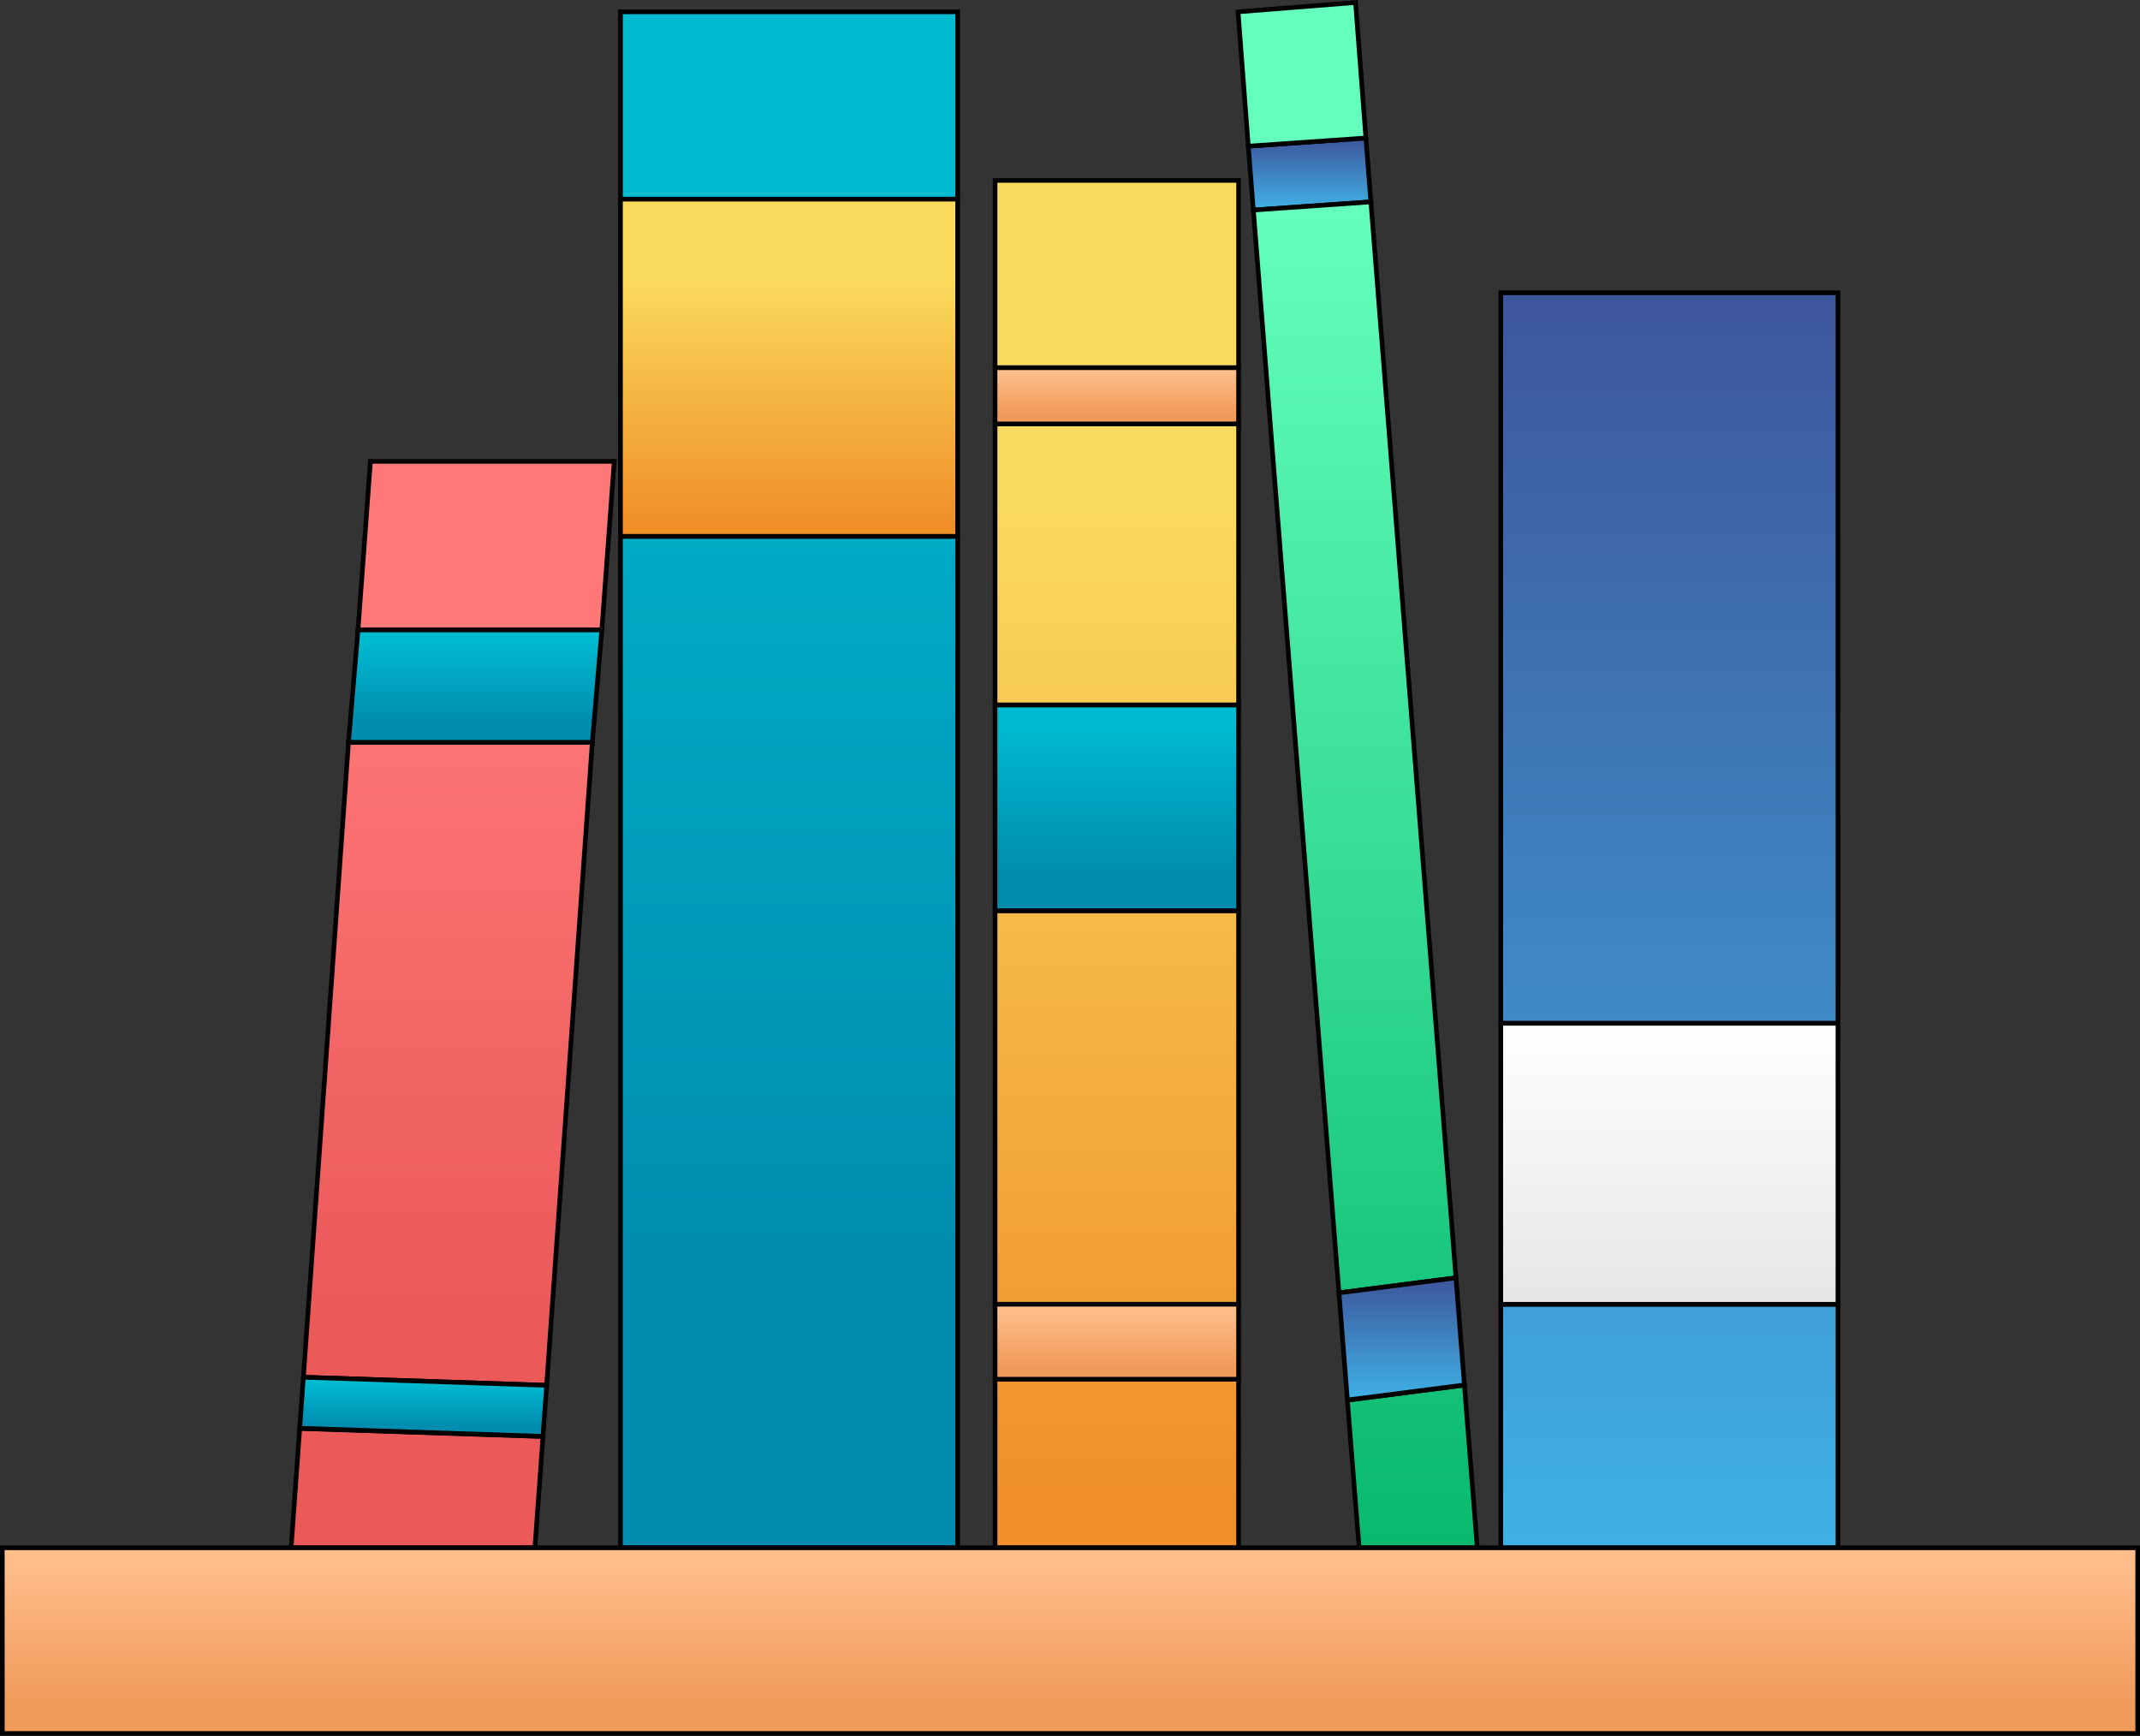 <svg xmlns="http://www.w3.org/2000/svg" xmlns:xlink="http://www.w3.org/1999/xlink" width="461" height="373.92" viewBox="0 0 461 373.92">
  <rect x="0" y="0" width="461" height="373.92" fill="#333333" stroke="none"/>
  <defs>
    <linearGradient id="linear-gradient" x1="0.5" x2="0.5" y2="1" gradientUnits="objectBoundingBox">
      <stop offset="0.166" stop-color="#ff7878"/>
      <stop offset="0.78" stop-color="#eb5959"/>
    </linearGradient>
    <linearGradient id="linear-gradient-2" x1="0.5" x2="0.5" y2="1" gradientUnits="objectBoundingBox">
      <stop offset="0.106" stop-color="#00bacf"/>
      <stop offset="0.809" stop-color="#008db0"/>
    </linearGradient>
    <linearGradient id="linear-gradient-5" x1="0.5" x2="0.5" y2="1" gradientUnits="objectBoundingBox">
      <stop offset="0.23" stop-color="#fadb5d"/>
      <stop offset="0.97" stop-color="#f08e28"/>
    </linearGradient>
    <linearGradient id="linear-gradient-8" x1="0.5" x2="0.5" y2="1" gradientUnits="objectBoundingBox">
      <stop offset="0.092" stop-color="#ffbd8a"/>
      <stop offset="0.844" stop-color="#f09a59"/>
    </linearGradient>
    <linearGradient id="linear-gradient-10" x1="0.5" x2="0.5" y2="1" gradientUnits="objectBoundingBox">
      <stop offset="0" stop-color="#3e569c"/>
      <stop offset="1" stop-color="#3fb1e5"/>
    </linearGradient>
    <linearGradient id="linear-gradient-11" x1="0.5" x2="0.5" y2="1" gradientUnits="objectBoundingBox">
      <stop offset="0" stop-color="#64ffbd"/>
      <stop offset="1" stop-color="#08b96e"/>
    </linearGradient>
    <linearGradient id="linear-gradient-14" x1="0.5" x2="0.5" y2="1" gradientUnits="objectBoundingBox">
      <stop offset="0" stop-color="#fff"/>
      <stop offset="1" stop-color="#e6e6e6"/>
    </linearGradient>
  </defs>
  <g id="bookshelf" transform="translate(0.5 -43.021)">
    <path id="Union_115" data-name="Union 115" d="M9511,13349.591l1.853-25.71,52.4,1.729-1.729,23.981Zm2.649-36.743,9.713-136.77h52.522l-9.84,138.516Zm11.763-160.976,2.678-36.313h52.522l-2.677,36.313Z" transform="translate(-9448.789 -12973.149)" stroke="#000" stroke-width="1" fill="url(#linear-gradient)"/>
    <path id="Path_4985" data-name="Path 4985" d="M64.064,350.686l52.4,1.745.8-10.986L64.86,339.7Z" stroke="#000" stroke-width="1" fill="url(#linear-gradient-2)"/>
    <path id="Path_4988" data-name="Path 4988" d="M74.574,202.93H127.1l2.051-24.206H76.625Z" stroke="#000" stroke-width="1" fill="url(#linear-gradient-2)"/>
    <path id="Union_114" data-name="Union 114" d="M9511,13446.43v-217.893h72.635v217.893Zm0-290.518v-40.354h72.635v40.354Z" transform="translate(-9377.837 -13069.988)" stroke="#000" stroke-width="1" fill="url(#linear-gradient-2)"/>
    <rect id="Rectangle_960" data-name="Rectangle 960" width="72.635" height="72.629" transform="translate(133.163 85.923)" stroke="#000" stroke-width="1" fill="url(#linear-gradient-5)"/>
    <rect id="Rectangle_961" data-name="Rectangle 961" width="52.463" height="44.379" transform="translate(213.857 194.869)" stroke="#000" stroke-width="1" fill="url(#linear-gradient-2)"/>
    <path id="Union_113" data-name="Union 113" d="M9511,13410.113V13373.8h52.461v36.313Zm0-52.461v-84.733h52.461v84.733Zm0-129.11v-60.535h52.461v60.535Zm0-72.638v-40.346h52.461v40.346Z" transform="translate(-9297.143 -13033.672)" stroke="#000" stroke-width="1" fill="url(#linear-gradient-5)"/>
    <rect id="Rectangle_964" data-name="Rectangle 964" width="52.463" height="16.146" transform="translate(213.857 323.981)" stroke="#000" stroke-width="1" fill="url(#linear-gradient-8)"/>
    <rect id="Rectangle_967" data-name="Rectangle 967" width="52.463" height="12.1" transform="translate(213.857 122.234)" stroke="#000" stroke-width="1" fill="url(#linear-gradient-8)"/>
    <path id="Path_4989" data-name="Path 4989" d="M293.736,72.751l-25.325,1.762L269.5,88.276l25.312-1.768Z" stroke="#000" stroke-width="1" fill="url(#linear-gradient-10)"/>
    <path id="Union_116" data-name="Union 116" d="M9537.079,13448.443l-2.524-31.791,25.209-3.253,2.774,35.044Zm-22.778-288.168,25.311-1.769,18.33,231.783-25.206,3.233Zm-3.3-42.705,25.31-2.012,2.225,29.191-25.327,1.762Z" transform="translate(-9244.798 -13072)" stroke="#000" stroke-width="1" fill="url(#linear-gradient-11)"/>
    <path id="Path_4993" data-name="Path 4993" d="M287.938,321.523l1.821,23.08,25.207-3.234-1.821-23.08Z" stroke="#000" stroke-width="1" fill="url(#linear-gradient-10)"/>
    <path id="Union_117" data-name="Union 117" d="M9511,13385.91v-52.461h72.637v52.461Zm0-112.981v-157.368h72.637v157.368Z" transform="translate(-9188.2 -13009.467)" stroke="#000" stroke-width="1" fill="url(#linear-gradient-10)"/>
    <rect id="Rectangle_970" data-name="Rectangle 970" width="72.635" height="60.519" transform="translate(322.8 263.462)" stroke="#000" stroke-width="1" fill="url(#linear-gradient-14)"/>
    <rect id="Rectangle_971" data-name="Rectangle 971" width="460" height="40" transform="translate(0 376.441)" stroke="#000" stroke-width="1" fill="url(#linear-gradient-8)"/>
  </g>
</svg>
